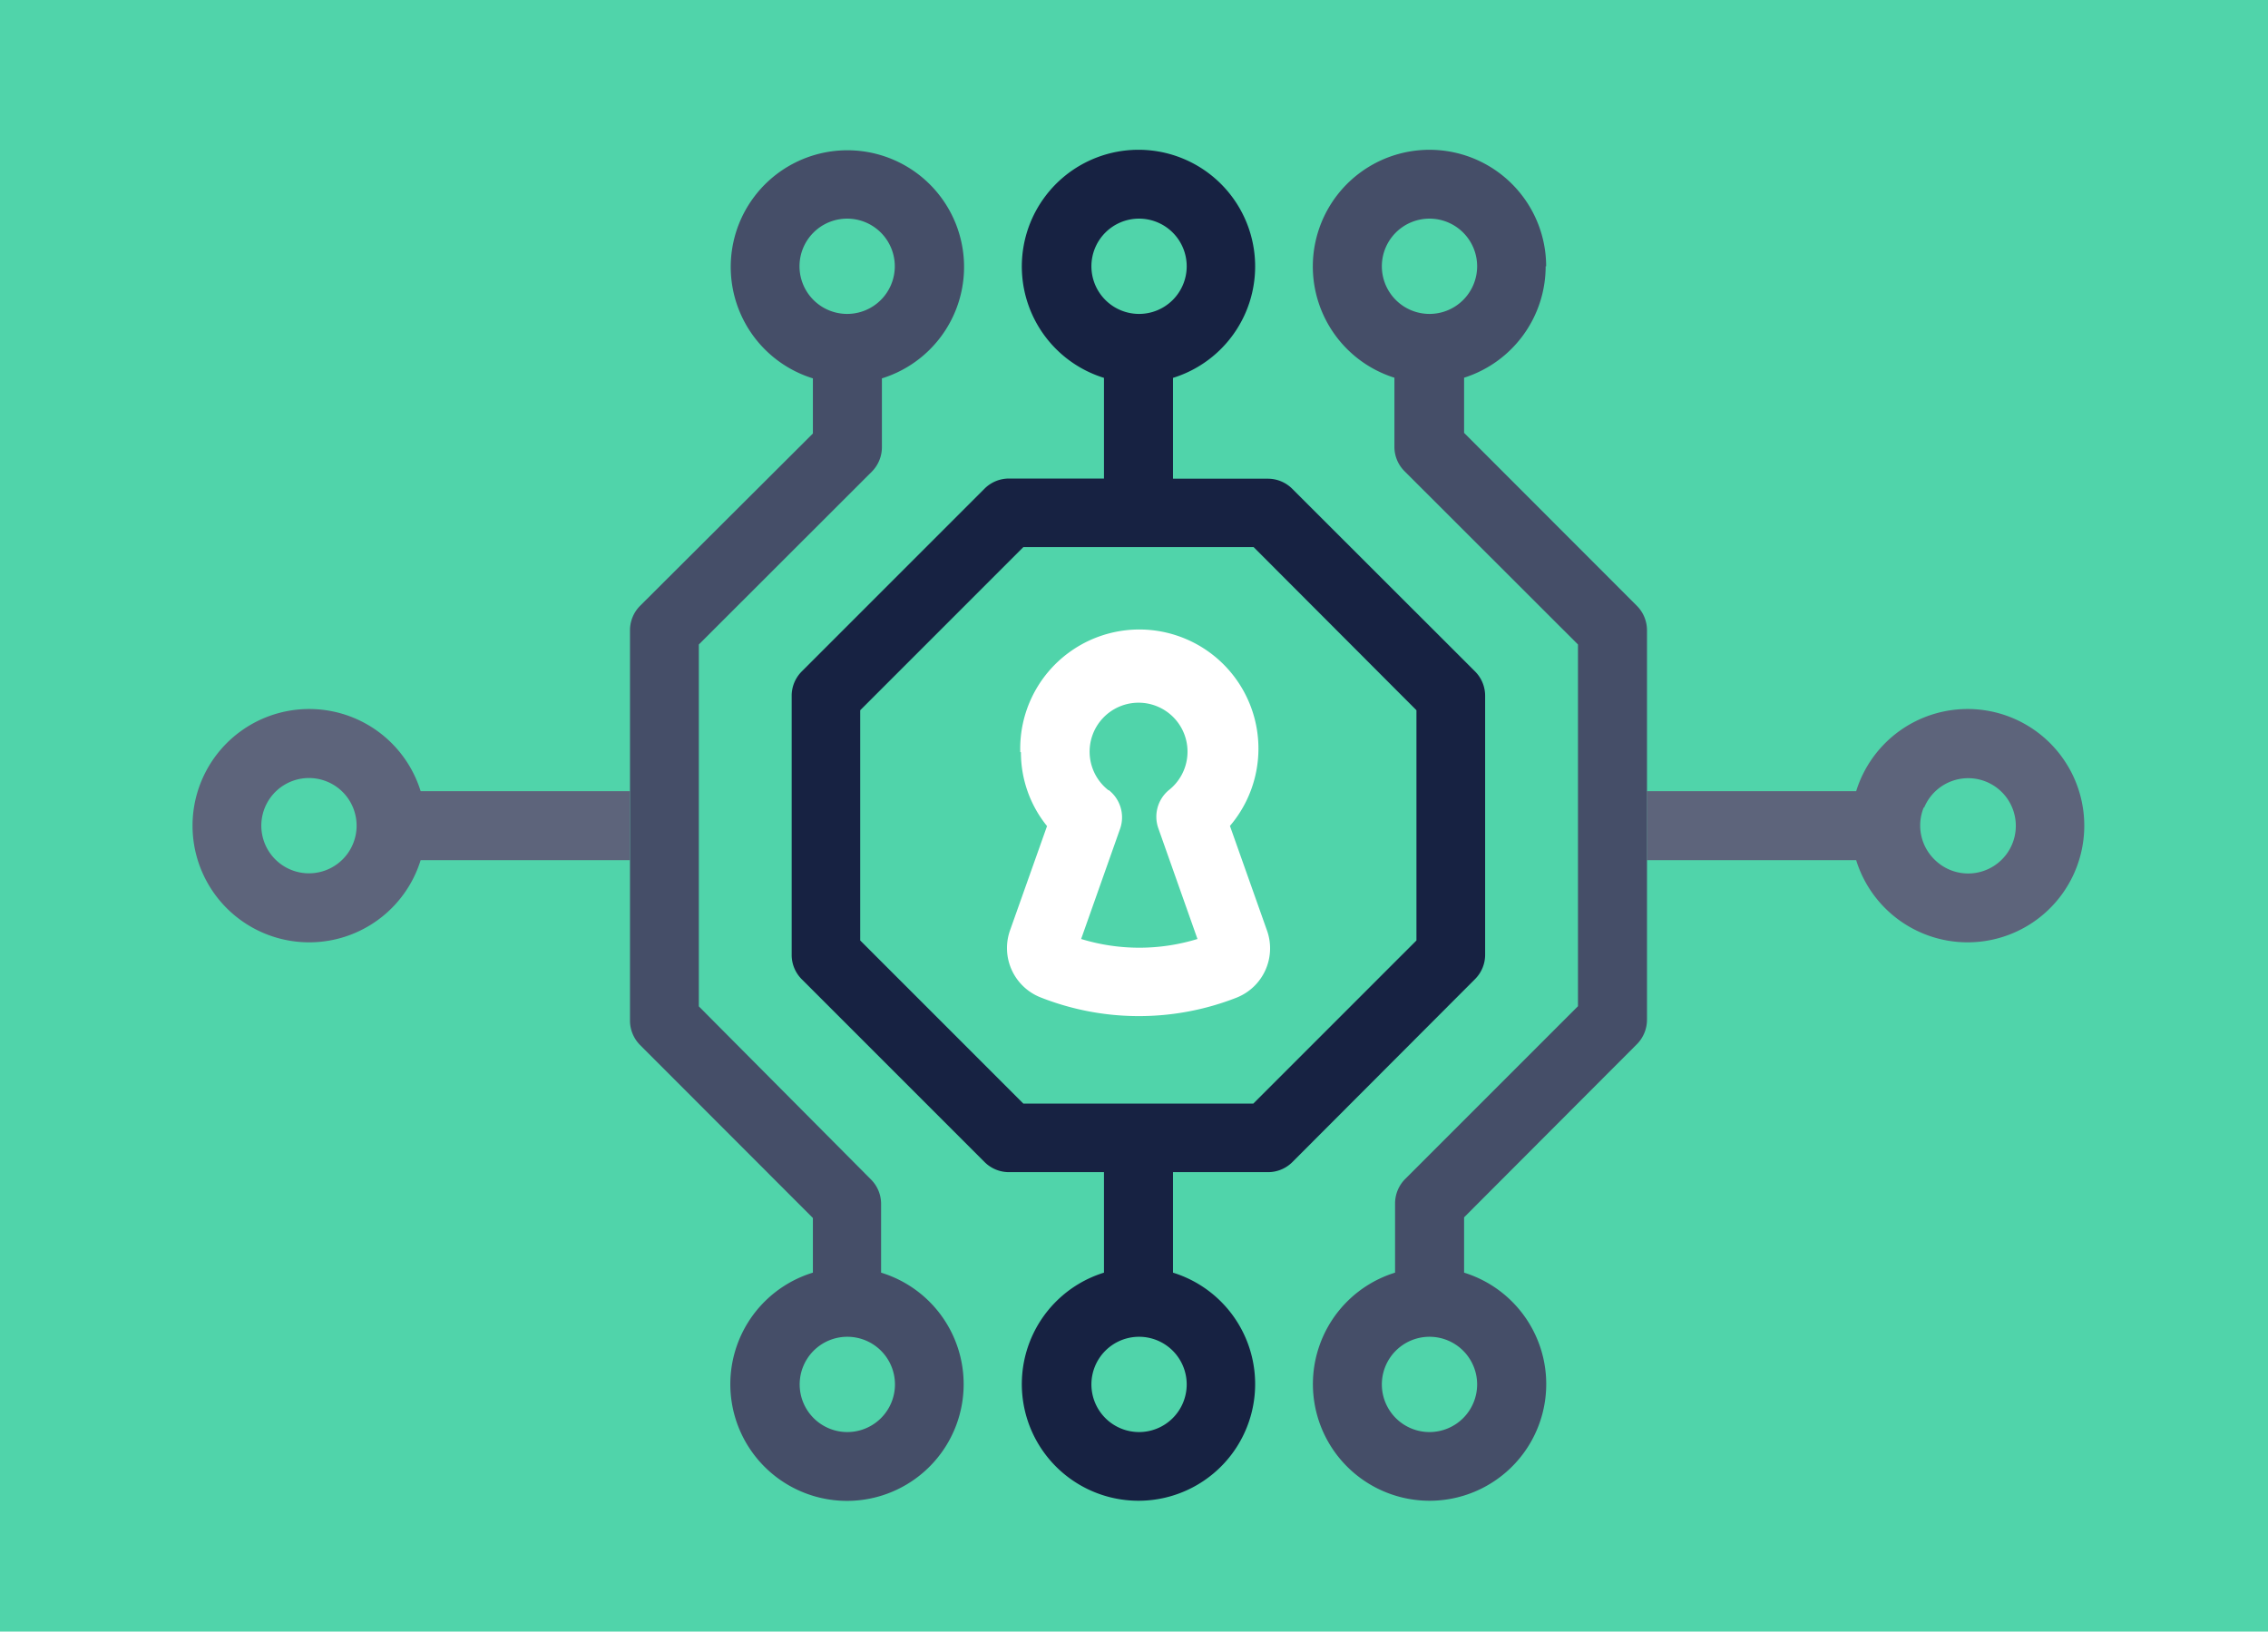 <svg xmlns="http://www.w3.org/2000/svg" viewBox="0 0 139 100"><defs><style>.cls-1{fill:#50d4aa;}.cls-2{fill:#172242;}.cls-3{fill:#fff;}.cls-4{fill:#454e68;}.cls-5{fill:#5d647b;}</style></defs><title>security-graphic</title><g id="Layer_2" data-name="Layer 2"><g id="Layer_2-2" data-name="Layer 2"><rect class="cls-1" width="139" height="100"/><path class="cls-2" d="M86.81,43.53V57.64l-10,10H62.72l-10-10V43.53l10-10H76.83Zm-17-30.13a2.92,2.92,0,1,1-2.92,2.92A2.92,2.92,0,0,1,69.77,13.4Zm0,74.37a2.92,2.92,0,1,1,2.92-2.92A2.92,2.92,0,0,1,69.77,87.77ZM61.85,29.33a2.11,2.11,0,0,0-1.5.61L49.13,41.16a2.11,2.11,0,0,0-.61,1.5V58.51a2.11,2.11,0,0,0,.61,1.5L60.35,71.23a2.11,2.11,0,0,0,1.5.61h5.81V78a7.15,7.15,0,1,0,4.23,0V71.84H77.7a2.11,2.11,0,0,0,1.5-.61L90.41,60a2.11,2.11,0,0,0,.61-1.5V42.66a2.11,2.11,0,0,0-.61-1.5L79.19,29.95a2.11,2.11,0,0,0-1.5-.61H71.89V23.16a7.15,7.15,0,1,0-4.23,0v6.17Z"/><path class="cls-3" d="M67.93,48.43h0a3,3,0,1,1,3.7,0A2.12,2.12,0,0,0,71,50.79l2.39,6.76h0a12.16,12.16,0,0,1-7.13,0l2.39-6.76h0a2.12,2.12,0,0,0-.69-2.36ZM62.57,46.1a7.17,7.17,0,0,0,1.6,4.53L61.91,57a3.25,3.25,0,0,0,1.89,4.14,16.41,16.41,0,0,0,12,0A3.25,3.25,0,0,0,77.64,57l-2.26-6.38A7.3,7.3,0,1,0,62.53,46.1Z"/><path class="cls-4" d="M87.61,13.4a2.92,2.92,0,1,1-2.92,2.92A2.92,2.92,0,0,1,87.61,13.4Zm0,74.37a2.92,2.92,0,1,1,2.92-2.92A2.92,2.92,0,0,1,87.61,87.77Zm7.15-71.45a7.15,7.15,0,1,0-9.3,6.83v4.23a2.11,2.11,0,0,0,.62,1.5L96.71,39.5V61.67L86.12,72.26a2.13,2.13,0,0,0-.62,1.5V78a7.15,7.15,0,1,0,4.23,0V74.61L100.32,64a2.13,2.13,0,0,0,.62-1.5V38.63a2.13,2.13,0,0,0-.62-1.5L89.73,26.53V23.15a7.17,7.17,0,0,0,5-6.83Z"/><path class="cls-4" d="M51.93,13.4A2.92,2.92,0,1,1,49,16.33,2.92,2.92,0,0,1,51.93,13.4Zm0,74.37a2.92,2.92,0,1,1,2.92-2.92A2.92,2.92,0,0,1,51.93,87.77ZM39.23,37.13a2.13,2.13,0,0,0-.62,1.5V62.55h0a2.13,2.13,0,0,0,.62,1.5l10.59,10.6V78A7.15,7.15,0,1,0,54,78V73.79a2.11,2.11,0,0,0-.62-1.5L42.83,61.68V39.5l10.6-10.59a2.13,2.13,0,0,0,.62-1.5V23.19a7.15,7.15,0,1,0-4.23,0v3.38Z"/><path class="cls-5" d="M100.93,52.72h12.83a7.15,7.15,0,1,0,0-4.23H100.93Zm17-3.23a2.92,2.92,0,1,1,.63,3.19A2.92,2.92,0,0,1,117.9,49.49Z"/><path class="cls-5" d="M38.61,48.49H25.78a7.15,7.15,0,1,0,0,4.23H38.61ZM21,52.67a2.92,2.92,0,1,1,.63-3.19A2.92,2.92,0,0,1,21,52.67Z"/></g></g></svg>